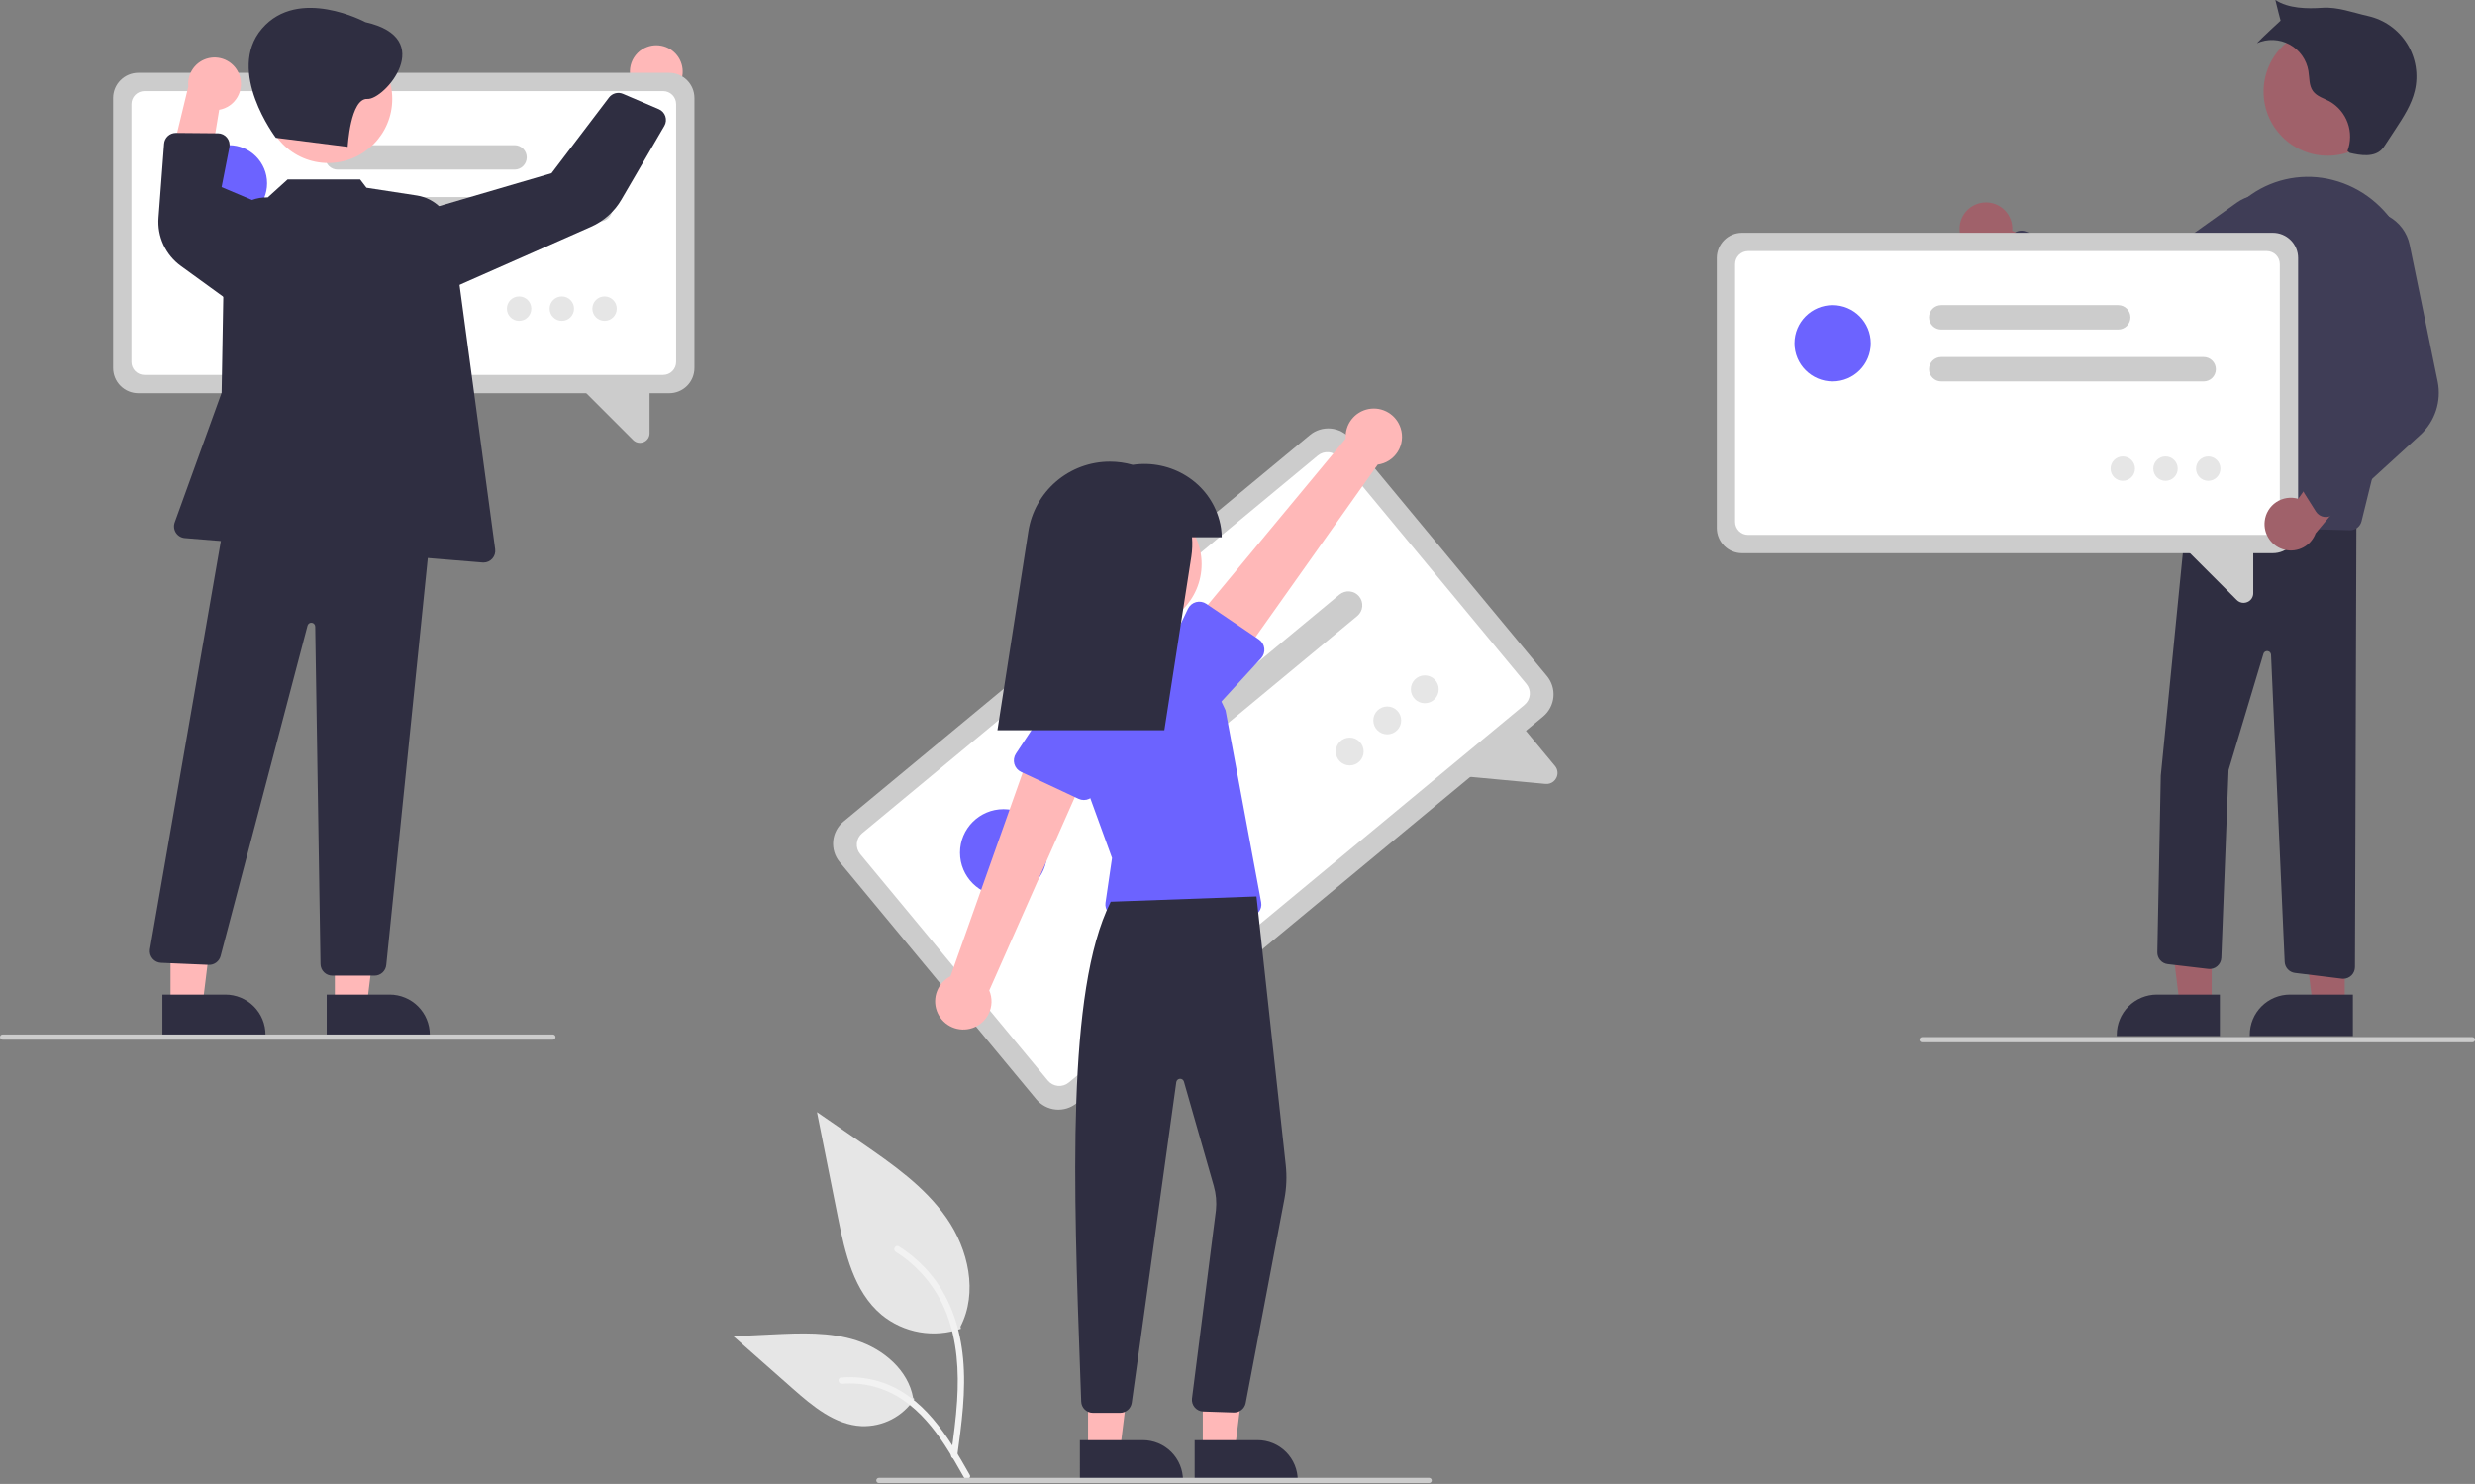 <svg width="949" height="569" viewBox="0 0 949 569" fill="none" xmlns="http://www.w3.org/2000/svg">
<rect x="0" y="0" width="949" height="569" fill="#808080" stroke="none"/>
<g id="intro 1" clip-path="url(#clip0_101_2)">
<path id="Vector" d="M248.174 17.971C246.791 18.469 245.534 19.265 244.491 20.301C243.449 21.337 242.646 22.59 242.14 23.97C241.634 25.35 241.436 26.824 241.561 28.289C241.686 29.754 242.131 31.173 242.864 32.448L219.444 59.438L237.853 61.877L257.271 35.872C259.33 34.499 260.814 32.418 261.441 30.023C262.068 27.629 261.795 25.088 260.674 22.881C259.552 20.675 257.661 18.956 255.357 18.052C253.053 17.146 250.498 17.118 248.174 17.971V17.971Z" fill="#FFB8B8"/>
<g id="Card3">
<path id="Vector_2" d="M256.618 150.776H53.028C50.469 150.773 48.015 149.755 46.206 147.946C44.396 146.136 43.378 143.682 43.375 141.123V37.574C43.378 35.014 44.396 32.561 46.206 30.751C48.015 28.941 50.469 27.923 53.028 27.921H256.618C259.177 27.923 261.63 28.941 263.44 30.751C265.25 32.561 266.268 35.014 266.271 37.574V141.123C266.268 143.683 265.25 146.136 263.44 147.946C261.63 149.755 259.177 150.773 256.618 150.776V150.776Z" fill="#CCCCCC"/>
<path id="Vector_3" d="M254.277 143.756H55.368C54.05 143.754 52.786 143.23 51.854 142.298C50.921 141.366 50.397 140.102 50.395 138.783V39.914C50.397 38.595 50.921 37.331 51.854 36.399C52.786 35.467 54.05 34.942 55.368 34.941H254.277C255.596 34.942 256.86 35.467 257.792 36.399C258.724 37.331 259.249 38.595 259.25 39.914V138.783C259.249 140.102 258.724 141.366 257.792 142.298C256.86 143.23 255.596 143.754 254.277 143.756Z" fill="white"/>
<path id="Vector_4" d="M242.758 168.718L220.388 146.348L249.068 147.073V166.105C249.075 166.837 248.862 167.555 248.455 168.165C248.048 168.774 247.466 169.246 246.786 169.519C246.331 169.71 245.842 169.809 245.348 169.81C244.866 169.809 244.388 169.711 243.944 169.524C243.499 169.336 243.096 169.063 242.758 168.718V168.718Z" fill="#CCCCCC"/>
<path id="Vector_5" d="M230.059 84.915H129.434C128.193 84.915 127.003 84.422 126.125 83.544C125.247 82.666 124.754 81.476 124.754 80.234C124.754 78.993 125.247 77.803 126.125 76.925C127.003 76.047 128.193 75.554 129.434 75.554H230.059C231.3 75.554 232.491 76.047 233.368 76.925C234.246 77.803 234.739 78.993 234.739 80.234C234.739 81.476 234.246 82.666 233.368 83.544C232.491 84.422 231.3 84.915 230.059 84.915V84.915Z" fill="#CCCCCC"/>
<path id="Vector_6" d="M197.298 65.024H129.434C128.193 65.024 127.003 64.531 126.125 63.653C125.247 62.775 124.754 61.585 124.754 60.343C124.754 59.102 125.247 57.912 126.125 57.034C127.003 56.156 128.193 55.663 129.434 55.663H197.298C198.539 55.663 199.729 56.156 200.607 57.034C201.485 57.912 201.978 59.102 201.978 60.343C201.978 61.585 201.485 62.775 200.607 63.653C199.729 64.531 198.539 65.024 197.298 65.024V65.024Z" fill="#CCCCCC"/>
<path id="Vector_7" d="M87.78 84.915C95.858 84.915 102.406 78.367 102.406 70.289C102.406 62.211 95.858 55.663 87.78 55.663C79.703 55.663 73.154 62.211 73.154 70.289C73.154 78.367 79.703 84.915 87.78 84.915Z" fill="#6C63FF"/>
<path id="Vector_8" d="M199.049 123.033C201.634 123.033 203.73 120.938 203.73 118.353C203.73 115.768 201.634 113.673 199.049 113.673C196.465 113.673 194.369 115.768 194.369 118.353C194.369 120.938 196.465 123.033 199.049 123.033Z" fill="#E6E6E6"/>
<path id="Vector_9" d="M215.43 123.033C218.015 123.033 220.11 120.938 220.11 118.353C220.11 115.768 218.015 113.673 215.43 113.673C212.845 113.673 210.75 115.768 210.75 118.353C210.75 120.938 212.845 123.033 215.43 123.033Z" fill="#E6E6E6"/>
<path id="Vector_10" d="M231.811 123.033C234.396 123.033 236.491 120.938 236.491 118.353C236.491 115.768 234.396 113.673 231.811 113.673C229.226 113.673 227.131 115.768 227.131 118.353C227.131 120.938 229.226 123.033 231.811 123.033Z" fill="#E6E6E6"/>
<path id="Vector_11" d="M91.798 28.777C92.298 30.16 92.488 31.635 92.356 33.099C92.223 34.563 91.772 35.98 91.032 37.251C90.293 38.522 89.284 39.615 88.077 40.453C86.869 41.292 85.493 41.856 84.044 42.105L78.216 77.361L64.588 64.746L72.212 33.2C71.955 30.739 72.61 28.268 74.053 26.257C75.496 24.246 77.626 22.834 80.04 22.289C82.454 21.744 84.985 22.103 87.152 23.299C89.319 24.495 90.972 26.444 91.798 28.777V28.777Z" fill="#FFB8B8"/>
<path id="Vector_12" d="M185.04 215.684L70.863 206.314C70.174 206.257 69.507 206.043 68.914 205.687C68.321 205.331 67.818 204.843 67.445 204.261C67.071 203.679 66.836 203.019 66.759 202.332C66.682 201.645 66.764 200.949 66.999 200.299L84.98 150.587L86.014 91.584C86.052 89.442 86.514 87.329 87.375 85.368C88.236 83.406 89.477 81.634 91.028 80.156C92.578 78.678 94.406 77.522 96.407 76.756C98.408 75.99 100.54 75.629 102.682 75.694L110.275 68.811H138.094L140.516 71.987L159.874 74.961C163.322 75.505 166.503 77.144 168.948 79.635C171.394 82.126 172.973 85.337 173.454 88.794L189.868 210.599C189.954 211.234 189.902 211.881 189.718 212.495C189.533 213.109 189.219 213.676 188.798 214.159C188.376 214.642 187.856 215.029 187.272 215.295C186.689 215.561 186.055 215.699 185.414 215.699C185.29 215.699 185.165 215.695 185.04 215.684Z" fill="#2F2E41"/>
<path id="Vector_13" d="M69.393 102.018C66.484 99.922 64.163 97.112 62.656 93.858C61.149 90.604 60.506 87.017 60.789 83.443L62.926 55.135C63.014 54.004 63.524 52.948 64.356 52.177C65.188 51.406 66.279 50.977 67.413 50.974H67.453L83.585 51.117C84.246 51.123 84.897 51.275 85.493 51.561C86.088 51.847 86.614 52.261 87.032 52.773C87.449 53.285 87.749 53.883 87.91 54.524C88.07 55.166 88.088 55.834 87.961 56.483L84.968 71.754L106.328 80.779L88.341 115.773L69.393 102.018Z" fill="#2F2E41"/>
<path id="Vector_14" d="M162.794 80.681L211.478 66.417L233.51 37.409C234.117 36.61 234.973 36.037 235.943 35.781C236.913 35.524 237.94 35.599 238.863 35.993L252.619 41.873C253.206 42.124 253.732 42.496 254.164 42.966C254.595 43.436 254.922 43.992 255.123 44.597C255.323 45.203 255.392 45.844 255.326 46.478C255.26 47.112 255.059 47.726 254.738 48.277L238.273 76.532C235.592 81.154 231.51 84.805 226.619 86.955L169.358 112.268L162.794 80.681Z" fill="#2F2E41"/>
</g>
<g id="folhas">
<path id="Vector_15" d="M368.454 509.5C363.348 511.295 357.865 511.745 352.535 510.806C347.204 509.867 342.205 507.571 338.02 504.139C327.36 495.192 324.018 480.451 321.298 466.803L313.255 426.433L330.095 438.028C342.205 446.367 354.588 454.972 362.973 467.051C371.358 479.129 375.018 495.616 368.281 508.685" fill="#E6E6E6"/>
<path id="Vector_16" d="M367.015 558.377C368.719 545.962 370.472 533.387 369.276 520.839C368.214 509.695 364.815 498.81 357.893 489.885C354.219 485.157 349.748 481.106 344.682 477.914C343.361 477.08 342.145 479.174 343.46 480.004C352.226 485.544 359.006 493.725 362.823 503.367C367.039 514.089 367.716 525.778 366.989 537.168C366.55 544.056 365.619 550.899 364.681 557.733C364.607 558.042 364.653 558.368 364.81 558.644C364.967 558.92 365.223 559.127 365.526 559.222C365.836 559.305 366.165 559.263 366.444 559.105C366.723 558.947 366.928 558.685 367.015 558.377V558.377Z" fill="#F2F2F2"/>
<path id="Vector_17" d="M350.598 536.408C348.408 539.736 345.398 542.445 341.857 544.272C338.317 546.099 334.365 546.984 330.383 546.841C320.15 546.355 311.619 539.213 303.939 532.433L281.224 512.377L296.258 511.658C307.069 511.14 318.159 510.658 328.456 513.992C338.754 517.326 348.25 525.349 350.133 536.008" fill="#E6E6E6"/>
<path id="Vector_18" d="M371.832 565.513C363.628 550.998 354.113 534.865 337.11 529.709C332.382 528.28 327.425 527.768 322.505 528.201C320.955 528.334 321.342 530.725 322.89 530.591C331.136 529.906 339.367 532.084 346.196 536.757C352.768 541.23 357.885 547.449 362.215 554.044C364.868 558.083 367.244 562.294 369.621 566.499C370.38 567.843 372.6 566.873 371.832 565.513V565.513Z" fill="#F2F2F2"/>
</g>
<path id="Vector_19" d="M461.198 556.214L473.458 556.213L479.29 508.925L461.196 508.926L461.198 556.214Z" fill="#FFB8B8"/>
<path id="Vector_20" d="M458.071 552.211L482.215 552.21H482.216C484.236 552.21 486.237 552.608 488.104 553.382C489.971 554.155 491.667 555.288 493.096 556.717C494.525 558.146 495.658 559.842 496.431 561.708C497.204 563.575 497.602 565.576 497.602 567.597V568.097L458.072 568.098L458.071 552.211Z" fill="#2F2E41"/>
<path id="Vector_21" d="M417.198 556.214L429.458 556.213L435.29 508.925L417.196 508.926L417.198 556.214Z" fill="#FFB8B8"/>
<path id="Vector_22" d="M414.071 552.211L438.215 552.21H438.216C440.236 552.21 442.237 552.608 444.104 553.382C445.971 554.155 447.667 555.288 449.096 556.717C450.525 558.146 451.658 559.842 452.431 561.708C453.204 563.575 453.602 565.576 453.602 567.597V568.097L414.072 568.098L414.071 552.211Z" fill="#2F2E41"/>
<g id="Card2">
<path id="Vector_23" d="M591.713 274.724L412.86 422.958C410.61 424.819 407.713 425.711 404.806 425.439C401.898 425.167 399.217 423.752 397.351 421.506L321.956 330.538C320.096 328.287 319.203 325.391 319.476 322.483C319.748 319.576 321.162 316.895 323.408 315.029L502.261 166.795C504.512 164.934 507.408 164.042 510.316 164.314C513.223 164.586 515.904 166.001 517.77 168.247L593.165 259.215C595.026 261.466 595.918 264.362 595.646 267.27C595.374 270.177 593.959 272.858 591.713 274.724Z" fill="#CCCCCC"/>
<path id="Vector_24" d="M584.546 270.26L409.804 415.087C408.645 416.045 407.153 416.505 405.655 416.365C404.157 416.225 402.776 415.496 401.815 414.339L329.828 327.482C328.869 326.323 328.409 324.831 328.55 323.333C328.69 321.835 329.418 320.454 330.576 319.493L505.317 174.666C506.477 173.708 507.969 173.248 509.467 173.388C510.964 173.528 512.345 174.257 513.306 175.414L585.294 262.271C586.252 263.43 586.712 264.922 586.572 266.42C586.432 267.918 585.703 269.299 584.546 270.26Z" fill="white"/>
<path id="Vector_25" d="M592.601 300.577L556.661 297.213L582.384 276.967L596.241 293.687C596.782 294.325 597.117 295.111 597.203 295.943C597.289 296.775 597.122 297.613 596.723 298.348C596.462 298.847 596.105 299.29 595.672 299.65C595.247 300 594.757 300.262 594.229 300.421C593.702 300.58 593.149 300.633 592.601 300.577V300.577Z" fill="#CCCCCC"/>
<path id="Vector_26" d="M520.428 236.202L432.029 309.467C431.489 309.914 430.866 310.251 430.196 310.458C429.526 310.665 428.822 310.738 428.123 310.672C427.425 310.607 426.747 310.405 426.127 310.077C425.507 309.749 424.957 309.303 424.51 308.763C424.062 308.223 423.725 307.6 423.518 306.93C423.312 306.26 423.239 305.556 423.304 304.858C423.37 304.159 423.572 303.481 423.899 302.861C424.227 302.241 424.674 301.691 425.213 301.244L513.612 227.979C514.152 227.531 514.775 227.194 515.445 226.987C516.115 226.781 516.819 226.708 517.518 226.773C518.216 226.839 518.894 227.041 519.514 227.368C520.134 227.696 520.684 228.142 521.131 228.682C521.579 229.222 521.916 229.845 522.123 230.515C522.329 231.185 522.402 231.89 522.337 232.588C522.271 233.286 522.069 233.965 521.742 234.585C521.414 235.205 520.968 235.754 520.428 236.202V236.202Z" fill="#CCCCCC"/>
<path id="Vector_27" d="M477.164 242.581L417.546 291.993C416.456 292.897 415.051 293.33 413.641 293.198C412.231 293.066 410.931 292.379 410.027 291.289C409.123 290.198 408.69 288.794 408.822 287.383C408.954 285.973 409.64 284.673 410.731 283.77L470.349 234.358C471.439 233.454 472.844 233.021 474.254 233.153C475.664 233.285 476.964 233.972 477.868 235.062C478.772 236.153 479.205 237.557 479.073 238.967C478.941 240.378 478.254 241.678 477.164 242.581Z" fill="#CCCCCC"/>
<path id="Vector_28" d="M384.787 343.635C394.003 343.635 401.475 336.163 401.475 326.947C401.475 317.73 394.003 310.259 384.787 310.259C375.57 310.259 368.099 317.73 368.099 326.947C368.099 336.163 375.57 343.635 384.787 343.635Z" fill="#6C63FF"/>
<path id="Vector_29" d="M517.532 293.496C520.482 293.496 522.873 291.105 522.873 288.156C522.873 285.206 520.482 282.816 517.532 282.816C514.583 282.816 512.192 285.206 512.192 288.156C512.192 291.105 514.583 293.496 517.532 293.496Z" fill="#E6E6E6"/>
<path id="Vector_30" d="M531.923 281.569C534.872 281.569 537.263 279.178 537.263 276.229C537.263 273.28 534.872 270.889 531.923 270.889C528.974 270.889 526.583 273.28 526.583 276.229C526.583 279.178 528.974 281.569 531.923 281.569Z" fill="#E6E6E6"/>
<path id="Vector_31" d="M546.313 269.642C549.263 269.642 551.654 267.251 551.654 264.302C551.654 261.353 549.263 258.962 546.313 258.962C543.364 258.962 540.973 261.353 540.973 264.302C540.973 267.251 543.364 269.642 546.313 269.642Z" fill="#E6E6E6"/>
<path id="Vector_32" d="M436.183 240.842C449.748 240.842 460.745 229.845 460.745 216.281C460.745 202.716 449.748 191.72 436.183 191.72C422.619 191.72 411.622 202.716 411.622 216.281C411.622 229.845 422.619 240.842 436.183 240.842Z" fill="#FFB8B8"/>
<path id="Vector_33" d="M479.16 351.326H428.337C427.692 351.326 427.053 351.187 426.466 350.918C425.878 350.65 425.356 350.258 424.933 349.769C424.511 349.281 424.198 348.707 424.017 348.087C423.836 347.467 423.791 346.815 423.884 346.176L426.395 328.979L411.651 288.426C410.129 284.239 409.564 279.765 409.996 275.331C410.428 270.898 411.848 266.617 414.15 262.804C416.453 258.99 419.579 255.74 423.302 253.293C427.024 250.845 431.246 249.262 435.66 248.659V248.659C441.949 247.782 448.353 248.941 453.935 251.967C459.517 254.993 463.983 259.727 466.681 265.475L469.919 272.365L483.585 346.006C483.706 346.655 483.682 347.323 483.515 347.962C483.348 348.601 483.043 349.196 482.62 349.704C482.198 350.211 481.669 350.62 481.071 350.901C480.473 351.181 479.821 351.326 479.161 351.326H479.16Z" fill="#6C63FF"/>
<path id="Vector_34" d="M371.874 394.462C373.404 394.107 374.837 393.421 376.073 392.451C377.309 391.482 378.317 390.254 379.027 388.853C379.736 387.452 380.13 385.912 380.181 384.343C380.231 382.773 379.937 381.211 379.318 379.768L418.921 290.296L396.266 284.59L364.462 374.332C362.106 375.532 360.271 377.554 359.306 380.016C358.341 382.478 358.313 385.208 359.227 387.689C360.14 390.171 361.932 392.23 364.263 393.479C366.594 394.727 369.302 395.077 371.874 394.462H371.874Z" fill="#FFB8B8"/>
<path id="Vector_35" d="M413.56 306.297L391.526 295.984C390.899 295.69 390.343 295.265 389.895 294.737C389.448 294.209 389.119 293.591 388.931 292.925C388.744 292.259 388.703 291.56 388.81 290.876C388.917 290.192 389.17 289.539 389.552 288.962L402.942 268.739C404.463 265.542 407.189 263.079 410.523 261.888C413.857 260.697 417.527 260.877 420.729 262.387C423.931 263.897 426.404 266.615 427.606 269.945C428.807 273.275 428.64 276.946 427.14 280.153L420.216 303.316C420.018 303.979 419.679 304.591 419.222 305.112C418.766 305.632 418.202 306.048 417.571 306.331C416.939 306.614 416.254 306.757 415.562 306.751C414.869 306.746 414.187 306.591 413.56 306.297H413.56Z" fill="#6C63FF"/>
<path id="Vector_36" d="M537.075 164.224C537.553 165.72 537.698 167.302 537.498 168.86C537.299 170.418 536.76 171.913 535.92 173.24C535.08 174.567 533.96 175.694 532.637 176.541C531.315 177.388 529.823 177.935 528.266 178.143L471.697 257.978L455.195 241.441L515.989 168.166C515.813 165.528 516.611 162.917 518.231 160.827C519.851 158.738 522.182 157.315 524.781 156.829C527.38 156.343 530.067 156.828 532.333 158.191C534.599 159.553 536.286 161.7 537.075 164.224V164.224Z" fill="#FFB8B8"/>
<path id="Vector_37" d="M484.779 248.607C484.86 249.294 484.791 249.991 484.578 250.65C484.365 251.308 484.012 251.913 483.544 252.423L467.195 270.232C465.209 273.165 462.142 275.19 458.665 275.865C455.188 276.539 451.586 275.808 448.648 273.83C445.71 271.852 443.676 268.79 442.992 265.316C442.308 261.841 443.03 258.236 444.999 255.293L455.512 233.435C455.812 232.812 456.243 232.26 456.775 231.818C457.308 231.375 457.929 231.053 458.598 230.873C459.266 230.693 459.965 230.658 460.648 230.773C461.331 230.887 461.981 231.147 462.554 231.535L482.696 245.179C483.269 245.567 483.752 246.074 484.112 246.665C484.471 247.257 484.699 247.919 484.779 248.607V248.607Z" fill="#6C63FF"/>
<path id="Vector_38" d="M468.455 206C468.439 203.777 468.131 201.566 467.536 199.424C463.579 184.802 448.971 176.025 434.311 178.228C431.46 177.41 428.509 176.997 425.543 177V177C417.998 177 410.701 179.698 404.971 184.607C399.241 189.515 395.455 196.311 394.297 203.767L382.455 280H446.455L456.789 213.474C457.172 211.002 457.263 208.493 457.058 206H468.455Z" fill="#2F2E41"/>
</g>
<path id="Vector_39" d="M548 568.653H337C336.735 568.653 336.48 568.547 336.293 568.36C336.105 568.172 336 567.918 336 567.653C336 567.388 336.105 567.133 336.293 566.946C336.48 566.758 336.735 566.653 337 566.653H548C548.265 566.653 548.52 566.758 548.707 566.946C548.895 567.133 549 567.388 549 567.653C549 567.918 548.895 568.172 548.707 568.36C548.52 568.547 548.265 568.653 548 568.653Z" fill="#CCCCCC"/>
<path id="Vector_40" d="M760.57 77.668C762.034 77.527 763.51 77.709 764.896 78.2C766.281 78.692 767.542 79.481 768.589 80.512C769.637 81.544 770.445 82.793 770.958 84.17C771.471 85.548 771.675 87.022 771.557 88.487L804.264 102.882L788.662 112.953L759.995 97.739C757.546 97.377 755.316 96.129 753.726 94.233C752.136 92.336 751.296 89.922 751.367 87.448C751.438 84.974 752.414 82.612 754.111 80.809C755.807 79.006 758.105 77.889 760.57 77.668V77.668Z" fill="#A0616A"/>
<path id="Vector_41" d="M892.502 59.711C906.067 59.711 917.063 48.714 917.063 35.15C917.063 21.585 906.067 10.589 892.502 10.589C878.937 10.589 867.941 21.585 867.941 35.15C867.941 48.714 878.937 59.711 892.502 59.711Z" fill="#A0616A"/>
<path id="Vector_42" d="M848.05 385.364L835.79 385.363L829.958 338.075L848.052 338.076L848.05 385.364Z" fill="#A0616A"/>
<path id="Vector_43" d="M851.177 397.248L811.646 397.246V396.746C811.646 394.726 812.044 392.725 812.817 390.858C813.59 388.991 814.724 387.295 816.153 385.866C817.581 384.438 819.278 383.304 821.144 382.531C823.011 381.758 825.012 381.36 827.032 381.36H827.033L851.177 381.361L851.177 397.248Z" fill="#2F2E41"/>
<path id="Vector_44" d="M899.05 385.364L886.79 385.363L880.958 338.075L899.052 338.076L899.05 385.364Z" fill="#A0616A"/>
<path id="Vector_45" d="M902.176 397.248L862.646 397.246V396.746C862.646 394.726 863.044 392.725 863.817 390.858C864.59 388.991 865.724 387.295 867.153 385.866C868.581 384.438 870.278 383.304 872.144 382.531C874.011 381.758 876.012 381.36 878.032 381.36H878.033L902.177 381.361L902.176 397.248Z" fill="#2F2E41"/>
<path id="Vector_46" d="M898.469 375.292C898.285 375.292 898.102 375.28 897.92 375.258L879.974 373.049C878.923 372.921 877.951 372.426 877.229 371.651C876.507 370.876 876.083 369.871 876.03 368.813L870.8 251.05C870.782 250.716 870.654 250.397 870.434 250.145C870.214 249.892 869.916 249.721 869.588 249.657C869.259 249.593 868.919 249.641 868.621 249.793C868.323 249.945 868.084 250.193 867.943 250.496L854.509 295.28L851.742 367.217C851.718 367.837 851.566 368.446 851.296 369.005C851.025 369.563 850.642 370.06 850.171 370.463C849.699 370.867 849.148 371.168 848.555 371.349C847.961 371.529 847.336 371.585 846.719 371.512L831.179 369.683C830.068 369.555 829.044 369.017 828.309 368.174C827.574 367.331 827.18 366.244 827.206 365.126L828.525 297.412L839.054 191.12L839.524 191.138L903.546 193.605L902.969 370.807C902.965 371.998 902.489 373.138 901.646 373.979C900.802 374.82 899.66 375.292 898.469 375.292H898.469Z" fill="#2F2E41"/>
<path id="Vector_47" d="M901.12 203.318C901.081 203.318 901.042 203.318 901.003 203.317L836.524 201.628C835.892 201.611 835.27 201.462 834.7 201.189C834.13 200.916 833.623 200.526 833.214 200.045C832.804 199.563 832.501 199.001 832.323 198.394C832.145 197.787 832.097 197.15 832.183 196.523L844.573 105.332C845.346 99.175 847.41 93.25 850.629 87.944C853.848 82.638 858.149 78.071 863.253 74.54C867.742 71.45 872.841 69.356 878.207 68.399C883.572 67.442 889.08 67.645 894.361 68.993C916.867 74.696 930.369 98.863 924.458 122.865L905.49 199.895C905.245 200.869 904.683 201.735 903.892 202.355C903.1 202.975 902.125 203.314 901.12 203.318V203.318Z" fill="#3F3D56"/>
<path id="Vector_48" d="M816.53 130.904C812.281 130.909 808.123 129.674 804.566 127.35L766.963 102.68C766.413 102.319 765.948 101.841 765.603 101.281C765.257 100.721 765.038 100.092 764.962 99.438C764.886 98.784 764.954 98.122 765.162 97.497C765.37 96.873 765.712 96.301 766.165 95.823L771.829 89.843C772.447 89.187 773.248 88.733 774.127 88.539C775.007 88.345 775.925 88.421 776.761 88.756L818.762 105.481L857.671 77.695C859.49 76.396 861.56 75.489 863.748 75.031C865.936 74.572 868.196 74.573 870.383 75.033C872.571 75.493 874.64 76.403 876.458 77.703C878.276 79.004 879.805 80.668 880.947 82.59C882.089 84.512 882.819 86.65 883.092 88.869C883.366 91.088 883.175 93.339 882.533 95.481C881.891 97.622 880.812 99.607 879.363 101.31C877.915 103.013 876.128 104.396 874.117 105.373L826.029 128.73C823.068 130.165 819.82 130.908 816.53 130.904V130.904Z" fill="#3F3D56"/>
<path id="Vector_49" d="M901.012 58.638C905.203 59.627 910.258 60.386 913.252 57.293C913.783 56.709 914.257 56.076 914.668 55.403L918.583 49.425C921.583 44.846 924.634 40.148 925.904 34.824C926.633 31.764 926.747 28.59 926.24 25.486C925.732 22.382 924.613 19.41 922.947 16.742C921.281 14.074 919.101 11.764 916.535 9.946C913.968 8.127 911.066 6.837 907.997 6.15C902.151 4.841 896.431 2.589 890.455 3C884.478 3.411 877.47 3.276 872.455 -3.05176e-05C872.768 1.46 874.457 7.913 874.457 7.913C874.457 7.913 866.916 14.832 865.403 16.557C867.383 15.68 869.538 15.267 871.702 15.353C873.866 15.438 875.981 16.018 877.886 17.048C879.791 18.079 881.434 19.532 882.689 21.297C883.944 23.062 884.778 25.091 885.126 27.228C885.554 29.854 885.303 32.766 886.863 34.922C888.347 36.971 891.008 37.69 893.245 38.873C896.469 40.71 898.931 43.639 900.186 47.131C901.442 50.623 901.408 54.448 900.092 57.918L901.012 58.638Z" fill="#2F2E41"/>
<g id="Card1">
<path id="Vector_50" d="M871.523 212.115H667.934C665.374 212.112 662.921 211.094 661.111 209.284C659.301 207.475 658.284 205.021 658.281 202.462V98.912C658.284 96.353 659.301 93.899 661.111 92.09C662.921 90.28 665.374 89.262 667.934 89.259H871.523C874.082 89.262 876.536 90.28 878.346 92.09C880.155 93.899 881.173 96.353 881.176 98.912V202.462C881.173 205.021 880.155 207.475 878.346 209.284C876.536 211.094 874.082 212.112 871.523 212.115V212.115Z" fill="#CCCCCC"/>
<path id="Vector_51" d="M869.183 205.094H670.274C668.955 205.093 667.691 204.569 666.759 203.636C665.827 202.704 665.302 201.44 665.301 200.122V101.252C665.302 99.934 665.827 98.67 666.759 97.737C667.691 96.805 668.955 96.281 670.274 96.279H869.183C870.501 96.281 871.765 96.805 872.698 97.737C873.63 98.67 874.154 99.934 874.156 101.252V200.122C874.154 201.44 873.63 202.704 872.698 203.636C871.765 204.569 870.501 205.093 869.183 205.094V205.094Z" fill="white"/>
<path id="Vector_52" d="M857.664 230.057L835.293 207.687L863.973 208.412V227.443C863.981 228.176 863.767 228.894 863.36 229.503C862.953 230.113 862.371 230.585 861.692 230.858C861.236 231.049 860.747 231.148 860.254 231.149C859.771 231.147 859.294 231.05 858.849 230.862C858.405 230.675 858.002 230.401 857.664 230.057V230.057Z" fill="#CCCCCC"/>
<path id="Vector_53" d="M844.965 146.253H744.34C743.099 146.253 741.908 145.76 741.03 144.882C740.153 144.005 739.66 142.814 739.66 141.573C739.66 140.332 740.153 139.141 741.03 138.264C741.908 137.386 743.099 136.893 744.34 136.893H844.965C846.206 136.893 847.396 137.386 848.274 138.264C849.152 139.141 849.645 140.332 849.645 141.573C849.645 142.814 849.152 144.005 848.274 144.882C847.396 145.76 846.206 146.253 844.965 146.253V146.253Z" fill="#CCCCCC"/>
<path id="Vector_54" d="M812.203 126.362H744.34C743.725 126.363 743.115 126.243 742.547 126.008C741.978 125.773 741.461 125.429 741.026 124.994C740.591 124.559 740.245 124.043 740.01 123.475C739.774 122.906 739.653 122.297 739.653 121.682C739.653 121.067 739.774 120.458 740.01 119.889C740.245 119.321 740.591 118.805 741.026 118.37C741.461 117.936 741.978 117.591 742.547 117.356C743.115 117.121 743.725 117.001 744.34 117.002H812.203C813.444 117.002 814.635 117.495 815.512 118.373C816.39 119.25 816.883 120.441 816.883 121.682C816.883 122.923 816.39 124.114 815.512 124.992C814.635 125.869 813.444 126.362 812.203 126.362Z" fill="#CCCCCC"/>
<path id="Vector_55" d="M702.686 146.253C710.763 146.253 717.311 139.705 717.311 131.628C717.311 123.55 710.763 117.002 702.686 117.002C694.608 117.002 688.06 123.55 688.06 131.628C688.06 139.705 694.608 146.253 702.686 146.253Z" fill="#6C63FF"/>
<path id="Vector_56" d="M813.955 184.372C816.54 184.372 818.635 182.277 818.635 179.692C818.635 177.107 816.54 175.012 813.955 175.012C811.37 175.012 809.275 177.107 809.275 179.692C809.275 182.277 811.37 184.372 813.955 184.372Z" fill="#E6E6E6"/>
<path id="Vector_57" d="M830.336 184.372C832.921 184.372 835.016 182.277 835.016 179.692C835.016 177.107 832.921 175.012 830.336 175.012C827.751 175.012 825.656 177.107 825.656 179.692C825.656 182.277 827.751 184.372 830.336 184.372Z" fill="#E6E6E6"/>
<path id="Vector_58" d="M846.716 184.372C849.301 184.372 851.397 182.277 851.397 179.692C851.397 177.107 849.301 175.012 846.716 175.012C844.132 175.012 842.036 177.107 842.036 179.692C842.036 182.277 844.132 184.372 846.716 184.372Z" fill="#E6E6E6"/>
</g>
<path id="Vector_59" d="M868.371 199.8C868.532 198.339 869.012 196.931 869.777 195.676C870.541 194.42 871.572 193.347 872.796 192.533C874.02 191.719 875.408 191.183 876.861 190.963C878.315 190.743 879.799 190.845 881.209 191.261L901.992 162.191L908.658 179.524L887.899 204.471C887.044 206.794 885.366 208.722 883.184 209.89C881.002 211.058 878.468 211.386 876.06 210.81C873.653 210.234 871.541 208.795 870.123 206.766C868.706 204.737 868.082 202.259 868.37 199.8H868.371Z" fill="#A0616A"/>
<path id="Vector_60" d="M892.178 198.232C891.851 198.259 891.522 198.251 891.197 198.207C890.544 198.12 889.919 197.89 889.365 197.534C888.811 197.178 888.342 196.705 887.992 196.147L883.6 189.179C883.117 188.418 882.874 187.529 882.904 186.629C882.934 185.728 883.235 184.858 883.768 184.131L910.37 147.577L893.079 103.001C891.535 99.079 891.593 94.707 893.242 90.828C894.89 86.948 897.997 83.872 901.893 82.262V82.262C904.094 81.339 906.472 80.915 908.857 81.021C911.241 81.126 913.573 81.759 915.683 82.874C917.794 83.989 919.632 85.557 921.064 87.466C922.496 89.376 923.487 91.579 923.966 93.918L934.694 146.291C935.44 149.984 935.22 153.808 934.055 157.392C932.89 160.975 930.819 164.197 928.043 166.745L894.833 197.071C894.101 197.741 893.167 198.149 892.178 198.232V198.232Z" fill="#3F3D56"/>
<path id="Vector_61" d="M948 399.653H737C736.735 399.653 736.48 399.547 736.293 399.36C736.105 399.172 736 398.918 736 398.653C736 398.388 736.105 398.133 736.293 397.946C736.48 397.758 736.735 397.653 737 397.653H948C948.265 397.653 948.52 397.758 948.707 397.946C948.895 398.133 949 398.388 949 398.653C949 398.918 948.895 399.172 948.707 399.36C948.52 399.547 948.265 399.653 948 399.653Z" fill="#CCCCCC"/>
<path id="Vector_62" d="M128.399 385.364L140.659 385.363L146.491 338.075L128.397 338.076L128.399 385.364Z" fill="#FFB8B8"/>
<path id="Vector_63" d="M125.272 381.361L149.415 381.36H149.416C151.437 381.36 153.438 381.758 155.305 382.531C157.171 383.304 158.868 384.438 160.296 385.866C161.725 387.295 162.858 388.991 163.632 390.858C164.405 392.725 164.803 394.726 164.803 396.746V397.246L125.272 397.248L125.272 381.361Z" fill="#2F2E41"/>
<path id="Vector_64" d="M65.399 385.364L77.659 385.363L83.491 338.075L65.397 338.076L65.399 385.364Z" fill="#FFB8B8"/>
<path id="Vector_65" d="M62.272 381.361L86.415 381.36H86.416C88.437 381.36 90.438 381.758 92.305 382.531C94.171 383.304 95.868 384.438 97.296 385.866C98.725 387.295 99.859 388.991 100.632 390.858C101.405 392.725 101.803 394.726 101.803 396.746V397.246L62.272 397.248L62.272 381.361Z" fill="#2F2E41"/>
<path id="Vector_66" d="M125.84 62.508C139.404 62.508 150.401 51.512 150.401 37.947C150.401 24.382 139.404 13.386 125.84 13.386C112.275 13.386 101.279 24.382 101.279 37.947C101.279 51.512 112.275 62.508 125.84 62.508Z" fill="#FFB8B8"/>
<path id="Vector_67" d="M122.896 369.655L120.865 240.248C120.86 239.882 120.721 239.531 120.475 239.261C120.229 238.99 119.892 238.818 119.528 238.779C119.165 238.739 118.799 238.833 118.5 239.044C118.201 239.255 117.99 239.568 117.906 239.924L84.615 366.5C84.364 367.513 83.773 368.409 82.941 369.039C82.109 369.669 81.087 369.993 80.044 369.959L61.754 369.177C61.132 369.15 60.522 368.995 59.964 368.721C59.405 368.446 58.909 368.059 58.508 367.584C58.106 367.108 57.808 366.554 57.631 365.958C57.455 365.361 57.404 364.734 57.482 364.117L85.73 201.458L85.788 200.999L164.47 204.722L164.984 204.745L148.111 369.925C148.023 371.056 147.512 372.112 146.681 372.884C145.849 373.656 144.758 374.087 143.624 374.091H127.395C126.214 374.086 125.082 373.619 124.241 372.79C123.4 371.961 122.917 370.835 122.896 369.655V369.655Z" fill="#2F2E41"/>
<path id="Vector_68" d="M140.128 8.496C140.128 8.496 114.443 -5.334 100.443 10.989C86.443 27.311 105.777 52.836 105.777 52.836L133.325 56.31C133.325 56.31 134.325 37.584 140.884 37.947C147.443 38.311 167.813 14.681 140.128 8.496Z" fill="#2F2E41"/>
<path id="Vector_69" d="M212 398.653H1C0.735 398.653 0.48 398.547 0.293 398.36C0.105 398.172 0 397.918 0 397.653C0 397.388 0.105 397.133 0.293 396.946C0.48 396.758 0.735 396.653 1 396.653H212C212.265 396.653 212.52 396.758 212.707 396.946C212.895 397.133 213 397.388 213 397.653C213 397.918 212.895 398.172 212.707 398.36C212.52 398.547 212.265 398.653 212 398.653Z" fill="#CCCCCC"/>
<path id="Vector_70" d="M429.501 541.745H429.499L419.073 541.742C417.907 541.746 416.785 541.295 415.945 540.485C415.106 539.675 414.616 538.57 414.578 537.404L414.25 528.283C411.614 455.343 408.889 379.919 425.767 346.019L425.9 345.752L481.78 343.729L492.998 446.641C493.477 451.03 493.302 455.467 492.478 459.805L477.648 537.953C477.447 539.013 476.873 539.965 476.029 540.636C475.185 541.308 474.128 541.654 473.051 541.611L461.34 541.231C460.727 541.207 460.125 541.058 459.572 540.792C459.019 540.527 458.525 540.151 458.122 539.688C457.719 539.225 457.415 538.685 457.229 538.1C457.043 537.515 456.978 536.899 457.039 536.288L466.238 464.009C466.551 460.889 466.268 457.738 465.403 454.725L453.962 414.73C453.868 414.4 453.662 414.112 453.381 413.914C453.099 413.717 452.758 413.622 452.415 413.647C452.072 413.671 451.747 413.812 451.496 414.047C451.245 414.282 451.082 414.596 451.034 414.936L433.957 537.864C433.804 538.938 433.27 539.922 432.452 540.634C431.633 541.347 430.586 541.741 429.501 541.745V541.745Z" fill="#2F2E41"/>
</g>
<defs>
<clipPath id="clip0_101_2">
<rect width="949" height="568.653" fill="white"/>
</clipPath>
</defs>
</svg>
